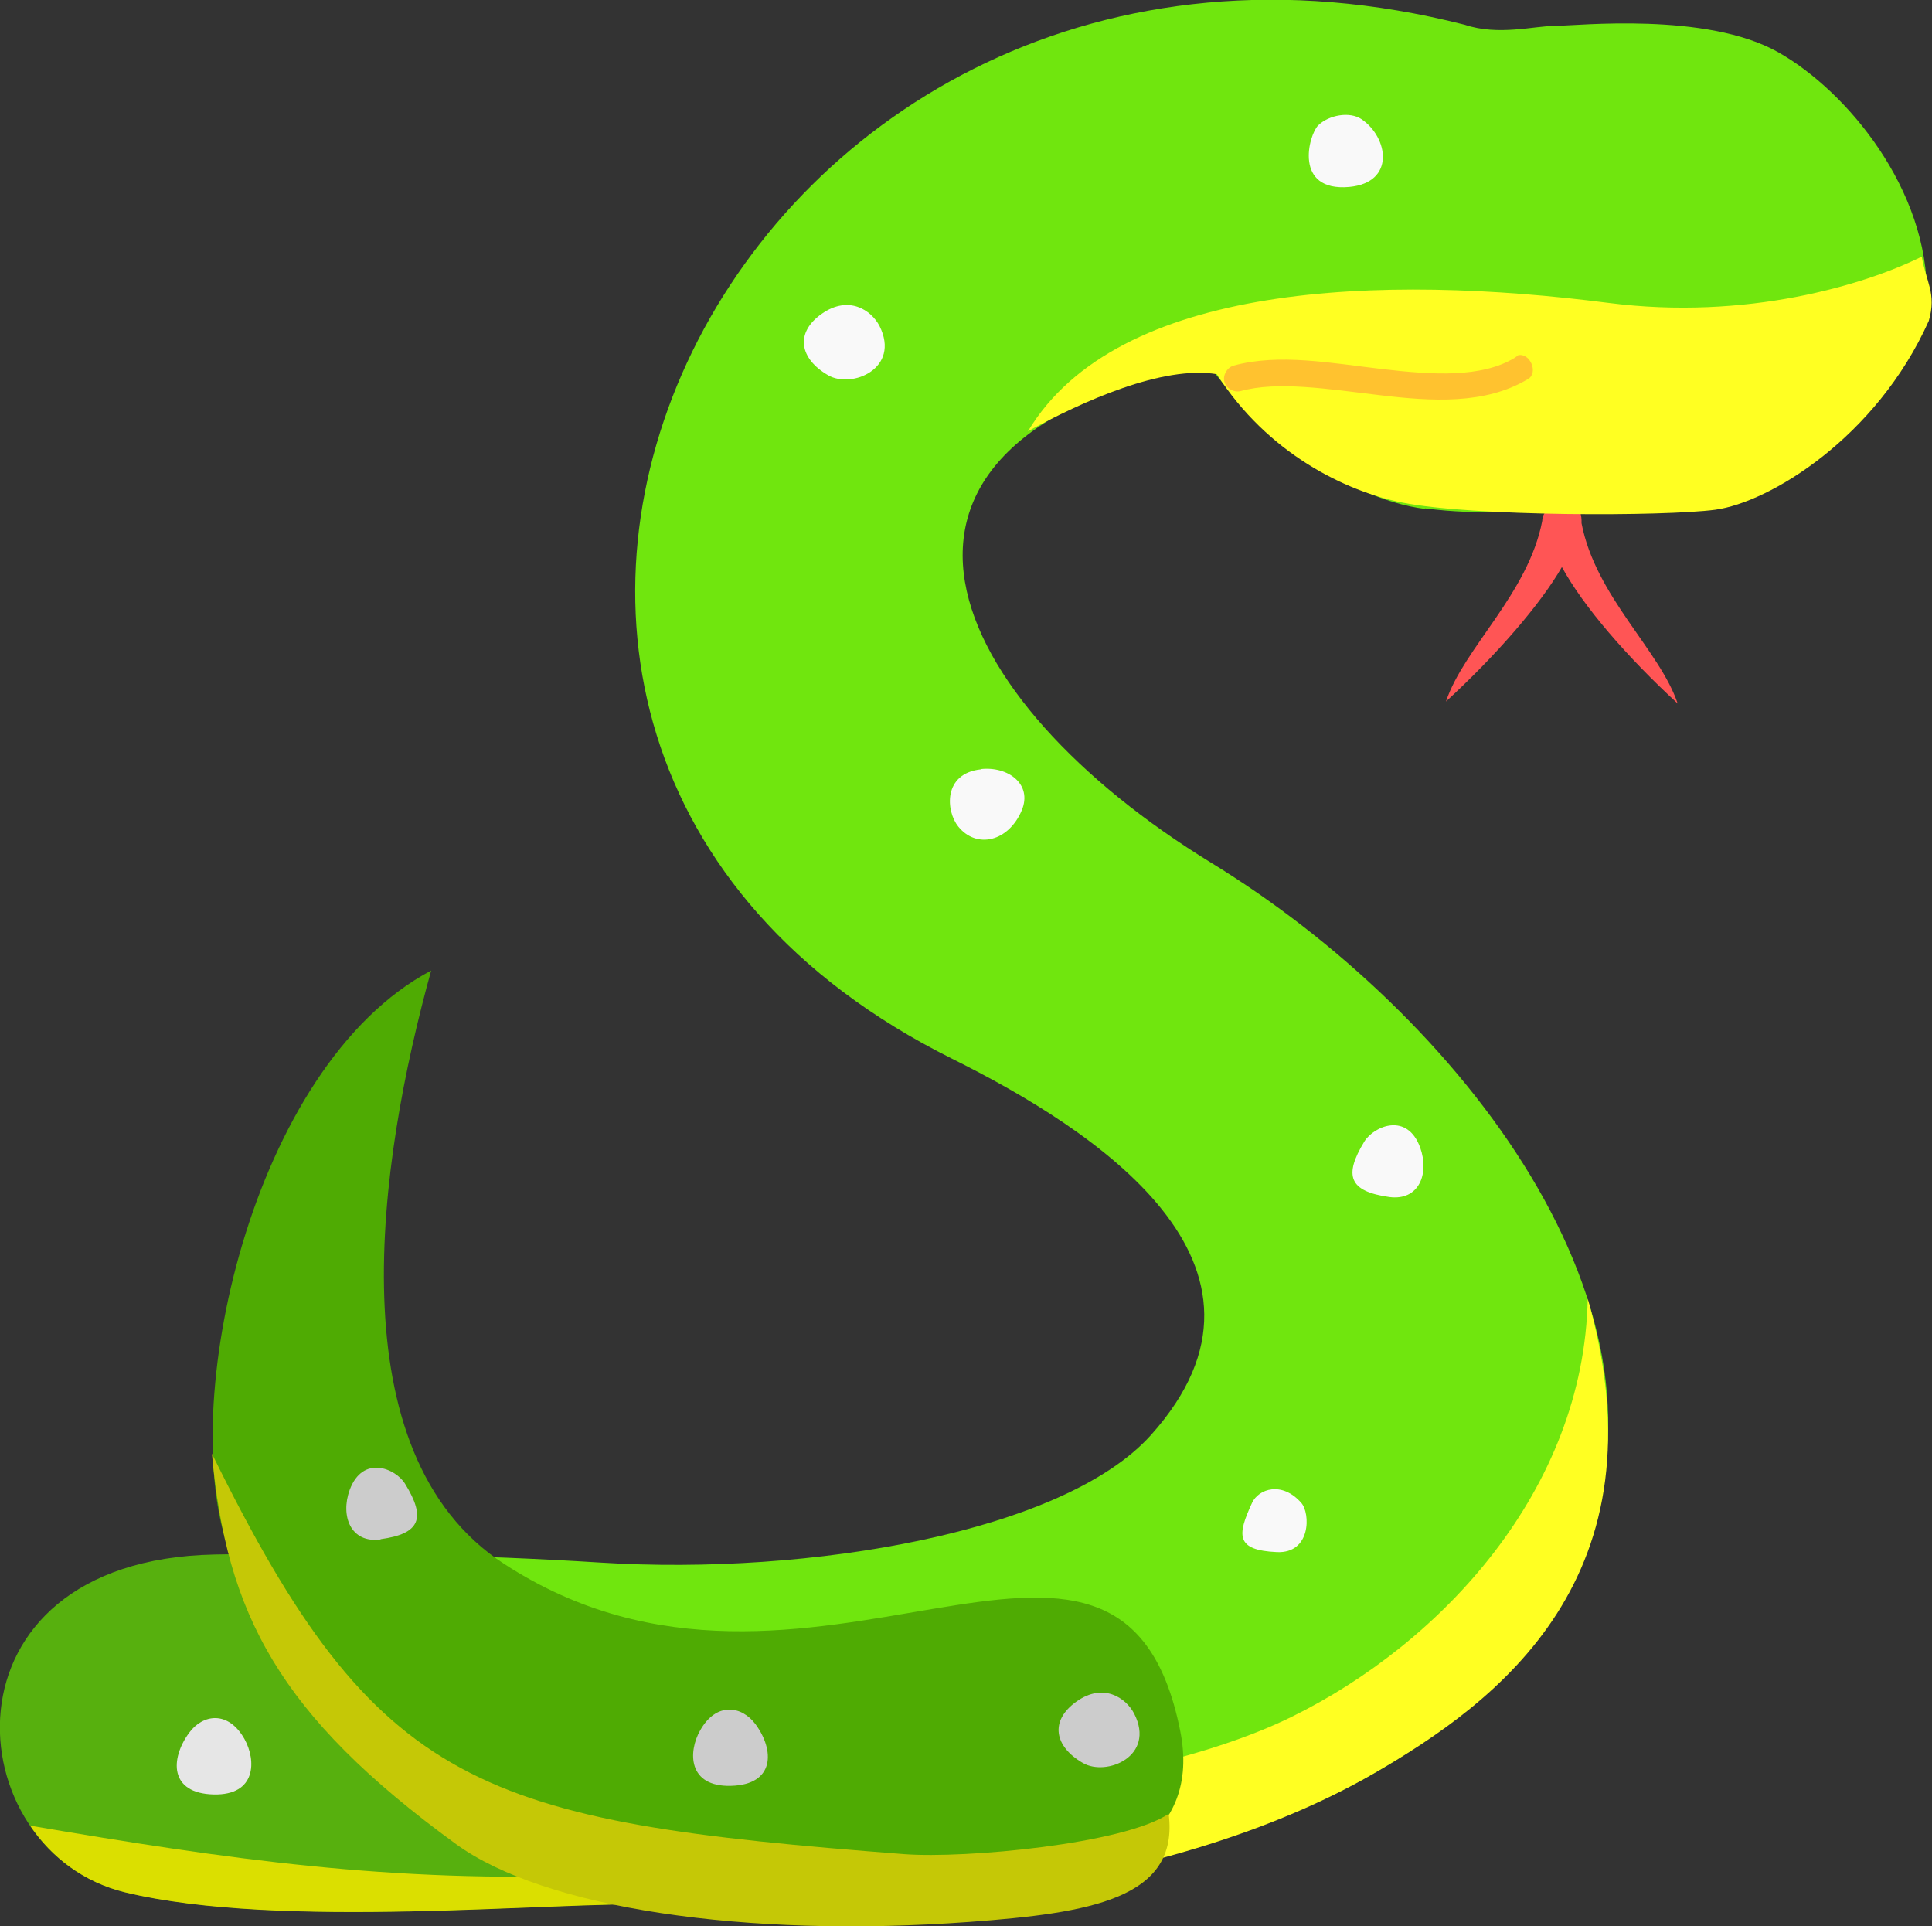 <?xml version="1.0" encoding="UTF-8"?>
<svg id="Layer_2" data-name="Layer 2" xmlns="http://www.w3.org/2000/svg" viewBox="0 0 71.83 71.61">
  <rect x="0" y="0" width="71.83" height="71.61" fill="#333333" stroke="none"/>
  <defs>
    <style>
      .cls-1 {
        fill: #f9f9f9;
      }

      .cls-1, .cls-2, .cls-3, .cls-4, .cls-5, .cls-6, .cls-7, .cls-8, .cls-9, .cls-10, .cls-11 {
        stroke-width: 0px;
      }

      .cls-2 {
        fill: #4fab03;
      }

      .cls-3 {
        fill: #57b00e;
      }

      .cls-4 {
        fill: #70e60e;
      }

      .cls-5 {
        fill: #ccc;
      }

      .cls-6 {
        fill: #c5c806;
      }

      .cls-7 {
        fill: #dbdf00;
      }

      .cls-8 {
        fill: #ff2;
      }

      .cls-9 {
        fill: #ffc22f;
      }

      .cls-10 {
        fill: #f55;
      }

      .cls-11 {
        fill: #e6e6e6;
      }
    </style>
  </defs>
  <g id="Layer_1-2" data-name="Layer 1">
    <g>
      <path class="cls-4" d="M52.98,18.9c2.27.28,2.98.03,4.85.02,1.87,0,2.57.24,4.85-.04,4.06-.5,8.92-5.25,8.96-7.86.06-3.94-2.94-7.62-5.53-9.08-2.68-1.51-7.49-.98-8.28-.98-.79,0-2.12.38-3.37-.04C27.37-5.98,11.33,27.37,35.4,39.36c5.27,2.62,13.07,7.66,7.39,13.99-3.23,3.6-12.67,5.23-20.46,4.74-2.39-.15-4.72-.24-6.91-.29,6.67,6.32,9.31,8.58,15.42,12.8,11.71-.23,23.75-3.64,27.84-12.54,4.26-9.26-4.45-20.35-13.64-25.98-9.88-6.05-14.5-15.59-.16-18.6,1.68,2.39,5.11,5.07,8.11,5.44h0Z"/>
      <path class="cls-10" d="M62.38,26.17c-.66-1.99-3.06-4-3.58-6.72.05-1.28-1.46-.79-1.46-.09-.52,2.71-2.92,4.73-3.58,6.72,1.88-1.73,3.51-3.61,4.31-5,.8,1.47,2.43,3.35,4.31,5.08h0Z"/>
      <path class="cls-8" d="M71.45,9.54c-2.12,1.05-6.51,2.38-11.65,1.72-8.43-1.08-18.25-.77-21.58,4.77,2.05-1.12,5-2.45,7.02-2.12,1.89,2.95,4.78,4.35,6.88,4.77,2.64.53,9.74.52,11.65.27,2.01-.27,5.99-2.67,7.94-7.02.3-1.02-.11-1.48-.26-2.38h0Z"/>
      <path class="cls-8" d="M59.03,48.28c-.14,7.12-5.46,12.82-11,15.54-6.07,2.99-17.97,3.78-24.89,3.71,1.21,1.45-1.2,1.14-.26,3.17,10.85.8,21.41-.86,28.16-4.75,4.64-2.67,10.94-7.33,7.99-17.67h0Z"/>
      <path class="cls-9" d="M56.44,13.22s-.09.05-.12.08c-1.24.75-3.04.64-4.93.42s-3.84-.59-5.52-.13c-.25.07-.41.35-.35.6.07.25.35.41.6.35,1.36-.38,3.25-.08,5.17.15,1.93.23,3.93.36,5.52-.6.4-.23.07-1-.38-.88h0Z"/>
      <path class="cls-3" d="M14.04,57.77c-2.22-.03-4.26-.02-6.07.02-10.5.22-9.57,11.04-3.33,12.55,5.8,1.4,15.84.34,19.84.45-4.43-4.12-6.62-7.97-10.44-13.02h0Z"/>
      <path class="cls-7" d="M1.12,67.87c.8,1.19,2.01,2.11,3.53,2.48,5.8,1.4,15.84.34,19.84.45-1.27-1.18-1.32.08-2.31-1.09-7.61.3-13.71-.59-21.06-1.84h0Z"/>
      <path class="cls-2" d="M23.57,70.43c-7.17-.29-12.71-6.46-15.04-12.75-1.98-5.32.79-18.05,7.5-21.6-1.97,7.12-3.58,17.95,2.7,22.05,11.31,7.38,22.92-4.98,25.15,6.22,1.56,7.84-13.21,6.37-20.3,6.08h0Z"/>
      <path class="cls-6" d="M7.88,54.04c6.15,12.53,9.93,13.67,25.74,14.89,2.28.17,8.17-.38,9.83-1.5.4,3.16-2.93,3.69-7.41,4.02-8.37.61-15.82-.52-19.08-2.89-6.62-4.82-8.54-8.58-9.08-14.51h0Z"/>
      <path class="cls-1" d="M49.01,4.66c-.36.36-.92,2.47,1.15,2.29,1.73-.16,1.46-1.84.46-2.52-.45-.3-1.22-.15-1.61.23h0Z"/>
      <path class="cls-1" d="M36.47,28.59c1.01-.11,1.92.56,1.52,1.53-.49,1.17-1.68,1.45-2.36.61-.47-.58-.57-1.98.84-2.13h0Z"/>
      <path class="cls-1" d="M30.79,13.95c-1.06-.61-1.25-1.58-.23-2.29.99-.69,1.83-.14,2.14.46.79,1.58-1.03,2.34-1.91,1.83h0Z"/>
      <path class="cls-1" d="M51.65,44.5c1.11.15,1.5-.87,1.15-1.84-.48-1.32-1.71-.8-2.07-.23-.79,1.29-.56,1.86.92,2.07h0Z"/>
      <path class="cls-11" d="M7.94,66.71c1.6.04,1.59-1.27,1.15-2.06-.6-1.07-1.55-.93-2.06-.23-.71.97-.73,2.25.91,2.29h0Z"/>
      <path class="cls-1" d="M47.47,57.7c1.28.06,1.25-1.45.91-1.83-.72-.82-1.59-.52-1.83,0-.56,1.21-.61,1.76.92,1.83h0Z"/>
      <path class="cls-5" d="M40.26,65.54c-1.06-.61-1.25-1.57-.23-2.29.99-.7,1.83-.14,2.14.46.8,1.58-1.03,2.34-1.91,1.83h0Z"/>
      <path class="cls-5" d="M14.15,57.23c-1.11.15-1.5-.87-1.15-1.84.49-1.32,1.71-.8,2.06-.23.79,1.28.56,1.86-.91,2.06h0Z"/>
      <path class="cls-5" d="M27.17,66.39c-1.6.04-1.59-1.27-1.14-2.06.6-1.07,1.55-.92,2.06-.23.71.96.73,2.25-.92,2.29h0Z"/>
    </g>
  </g>
</svg>